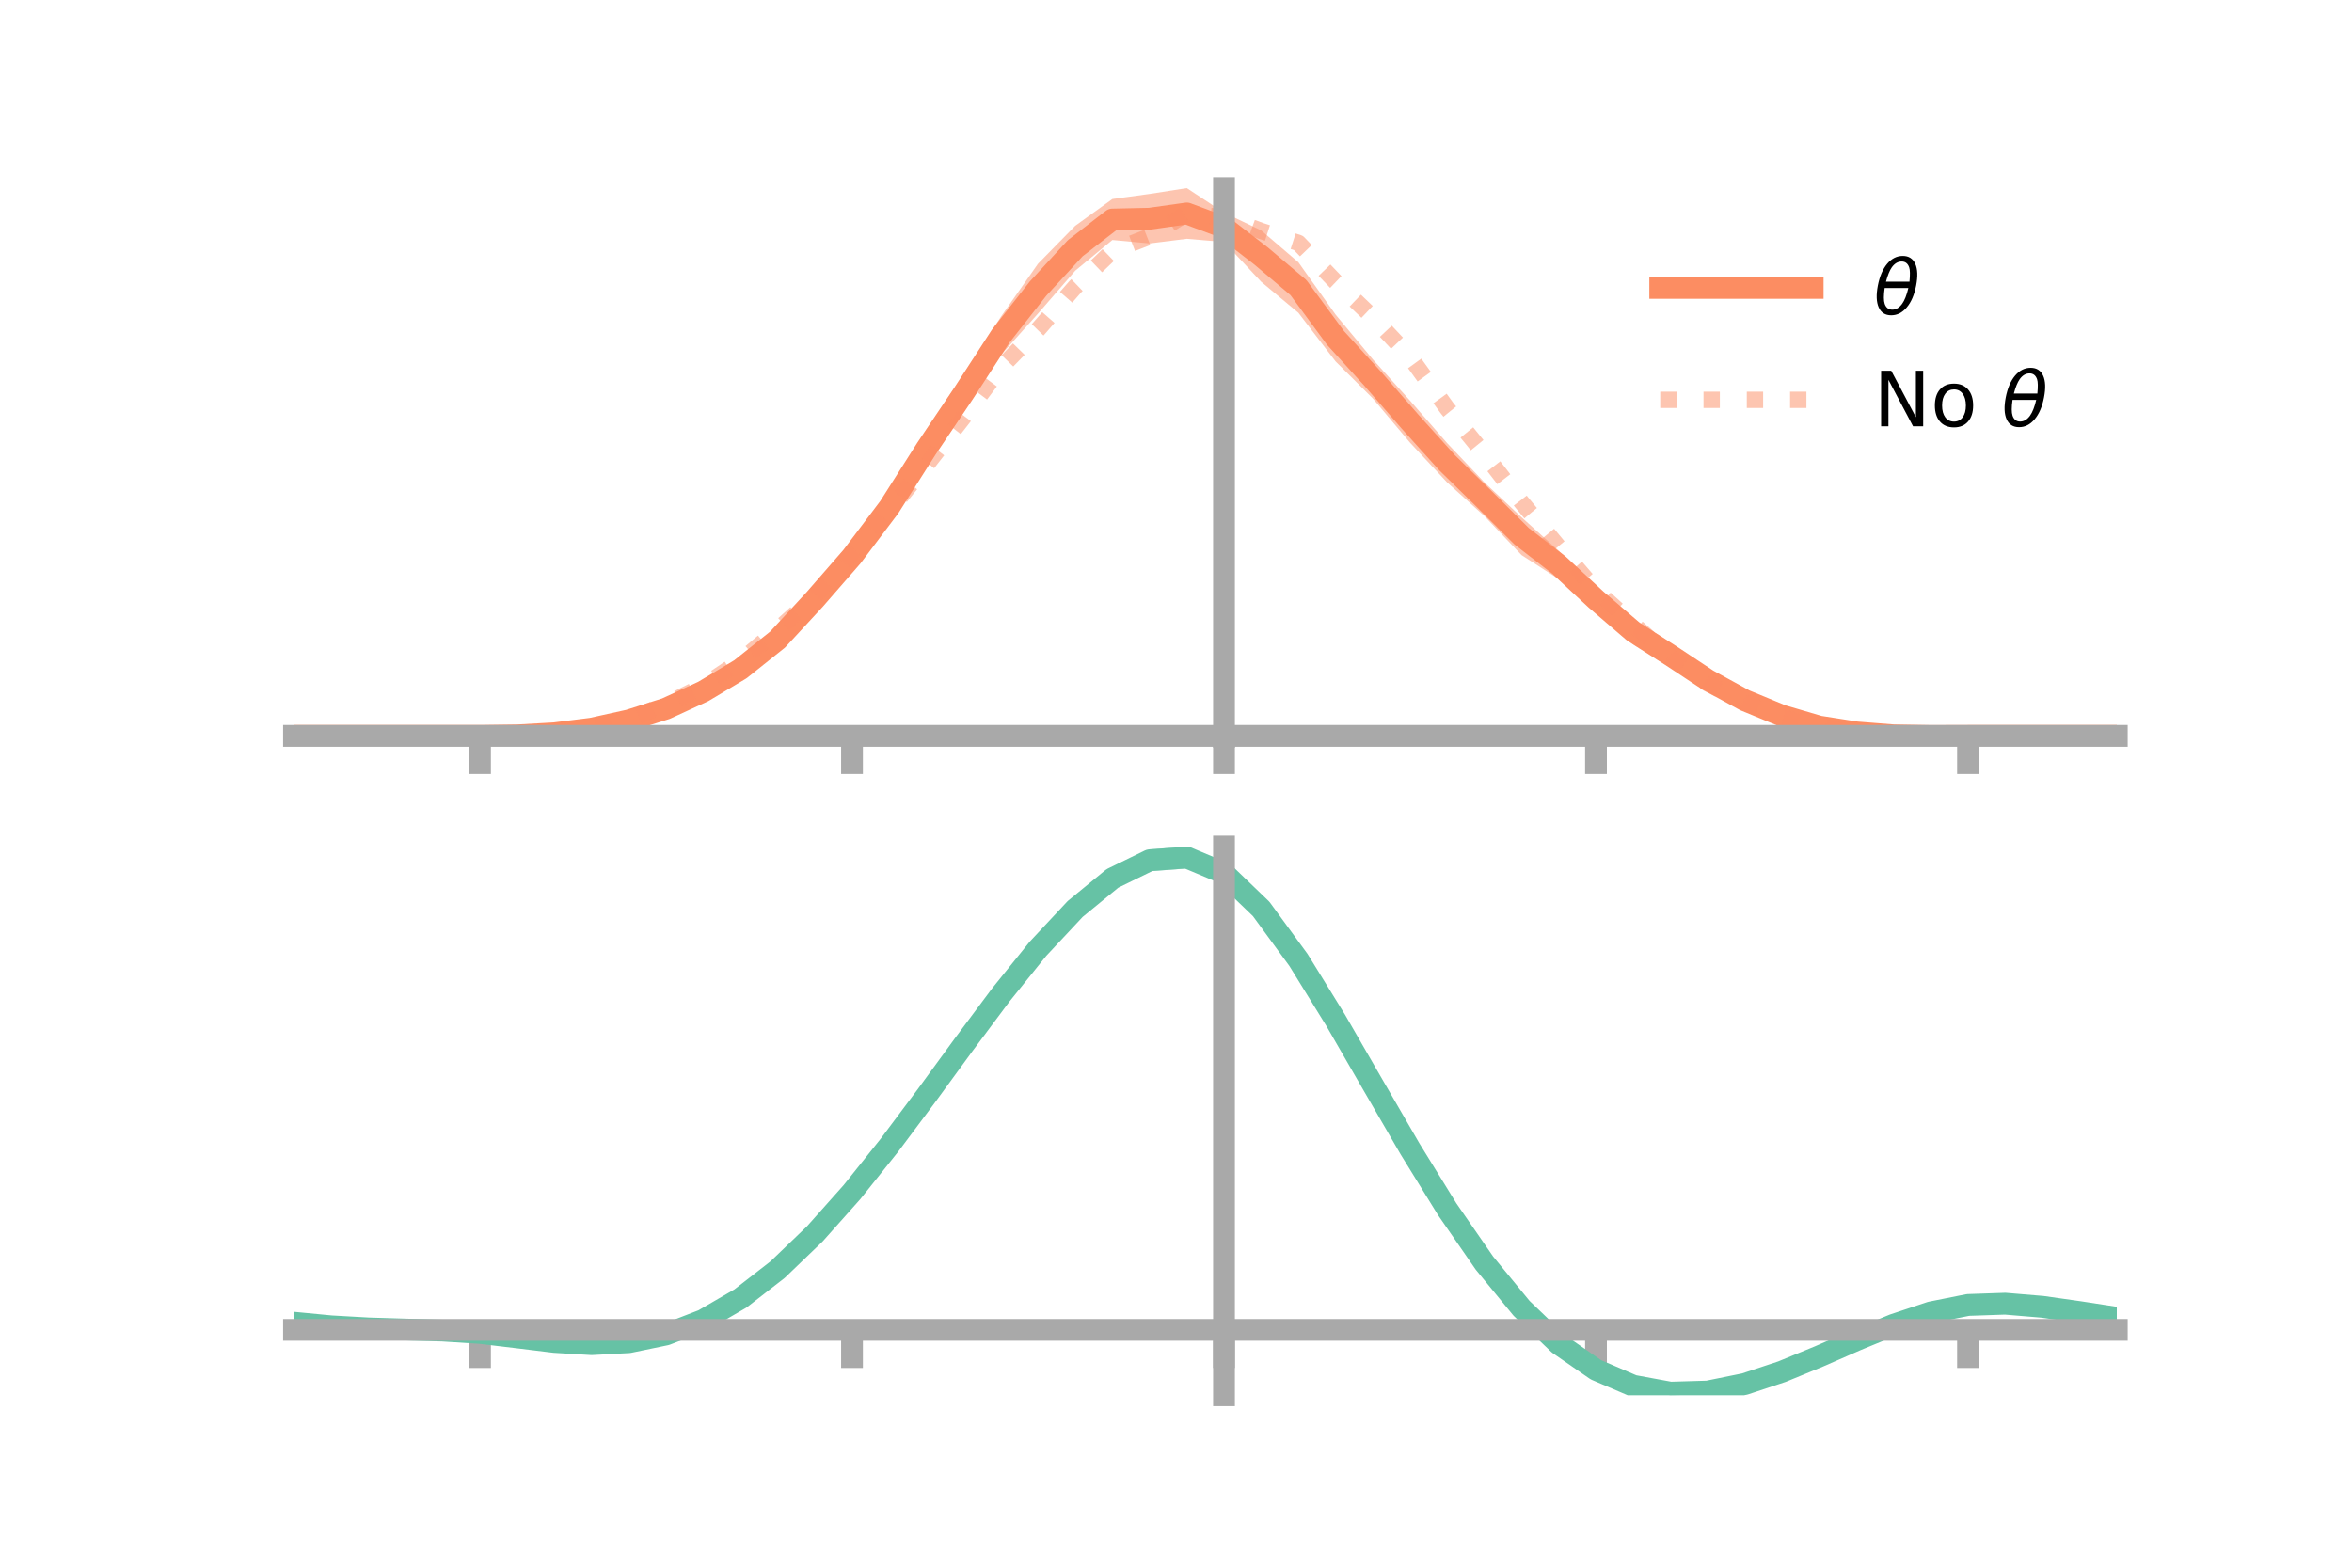 <?xml version="1.0" encoding="utf-8" standalone="no"?>
<!DOCTYPE svg PUBLIC "-//W3C//DTD SVG 1.1//EN"
  "http://www.w3.org/Graphics/SVG/1.1/DTD/svg11.dtd">
<!-- Created with matplotlib (https://matplotlib.org/) -->
<svg height="144pt" version="1.1" viewBox="0 0 216 144" width="216pt" xmlns="http://www.w3.org/2000/svg" xmlns:xlink="http://www.w3.org/1999/xlink">
 <defs>
  <style type="text/css">*{stroke-linecap:butt;stroke-linejoin:round;}</style>
 </defs>
 <g id="figure_1">
  <g id="patch_1">
   <path d="M 0 144 
L 216 144 
L 216 0 
L 0 0 
z
" style="fill:none;"/>
  </g>
  <g id="axes_1">
   <g id="patch_2">
    <path d="M 27 67.68 
L 194.4 67.68 
L 194.4 17.28 
L 27 17.28 
z
" style="fill:none;"/>
   </g>
   <g id="PolyCollection_1">
    <path clip-path="url(#p36e5425593)" d="M 27 67.594 
L 27 67.594 
L 30.416 67.594 
L 33.833 67.594 
L 37.249 67.594 
L 40.665 67.594 
L 44.082 67.594 
L 47.498 67.501 
L 50.914 67.22 
L 54.331 66.663 
L 57.747 65.82 
L 61.163 64.602 
L 64.58 62.915 
L 67.996 60.734 
L 71.412 57.626 
L 74.829 53.847 
L 78.245 49.877 
L 81.661 45.076 
L 85.078 39.486 
L 88.494 34.385 
L 91.91 29.107 
L 95.327 24.228 
L 98.743 20.743 
L 102.159 18.281 
L 105.576 17.814 
L 108.992 17.28 
L 112.408 19.532 
L 115.824 21.164 
L 119.241 24.093 
L 122.657 28.897 
L 126.073 33.008 
L 129.49 36.795 
L 132.906 40.709 
L 136.322 44.312 
L 139.739 47.517 
L 143.155 50.599 
L 146.571 53.824 
L 149.988 56.81 
L 153.404 59.06 
L 156.82 61.742 
L 160.237 63.704 
L 163.653 65.196 
L 167.069 66.416 
L 170.486 67.001 
L 173.902 67.409 
L 177.318 67.564 
L 180.735 67.594 
L 184.151 67.594 
L 187.567 67.594 
L 190.984 67.594 
L 194.4 67.594 
L 194.4 67.594 
L 194.4 67.594 
L 190.984 67.594 
L 187.567 67.594 
L 184.151 67.594 
L 180.735 67.595 
L 177.318 67.644 
L 173.902 67.68 
L 170.486 67.546 
L 167.069 67.065 
L 163.653 66.276 
L 160.237 64.949 
L 156.82 63.164 
L 153.404 61.326 
L 149.988 59.202 
L 146.571 56.314 
L 143.155 53.194 
L 139.739 50.991 
L 136.322 47.397 
L 132.906 44.316 
L 129.49 40.654 
L 126.073 36.595 
L 122.657 33.2 
L 119.241 28.732 
L 115.824 25.882 
L 112.408 22.227 
L 108.992 21.938 
L 105.576 22.364 
L 102.159 22.047 
L 98.743 24.867 
L 95.327 28.803 
L 91.91 32.617 
L 88.494 37.873 
L 85.078 42.937 
L 81.661 48.115 
L 78.245 52.374 
L 74.829 56.249 
L 71.412 59.868 
L 67.996 62.216 
L 64.58 64.12 
L 61.163 65.58 
L 57.747 66.529 
L 54.331 67.193 
L 50.914 67.491 
L 47.498 67.594 
L 44.082 67.594 
L 40.665 67.594 
L 37.249 67.594 
L 33.833 67.594 
L 30.416 67.594 
L 27 67.594 
z
" style="fill:#fc8d62;fill-opacity:0.5;"/>
   </g>
   <g id="matplotlib.axis_1">
    <g id="xtick_1">
     <g id="line2d_1">
      <defs>
       <path d="M 0 0 
L 0 3.5 
" id="md7095c22bf" style="stroke:#a9a9a9;stroke-width:2;"/>
      </defs>
      <g>
       <use style="fill:#a9a9a9;stroke:#a9a9a9;stroke-width:2;" x="44.082" xlink:href="#md7095c22bf" y="67.594"/>
      </g>
     </g>
    </g>
    <g id="xtick_2">
     <g id="line2d_2">
      <g>
       <use style="fill:#a9a9a9;stroke:#a9a9a9;stroke-width:2;" x="78.245" xlink:href="#md7095c22bf" y="67.594"/>
      </g>
     </g>
    </g>
    <g id="xtick_3">
     <g id="line2d_3">
      <g>
       <use style="fill:#a9a9a9;stroke:#a9a9a9;stroke-width:2;" x="112.408" xlink:href="#md7095c22bf" y="67.594"/>
      </g>
     </g>
    </g>
    <g id="xtick_4">
     <g id="line2d_4">
      <g>
       <use style="fill:#a9a9a9;stroke:#a9a9a9;stroke-width:2;" x="146.571" xlink:href="#md7095c22bf" y="67.594"/>
      </g>
     </g>
    </g>
    <g id="xtick_5">
     <g id="line2d_5">
      <g>
       <use style="fill:#a9a9a9;stroke:#a9a9a9;stroke-width:2;" x="180.735" xlink:href="#md7095c22bf" y="67.594"/>
      </g>
     </g>
    </g>
   </g>
   <g id="matplotlib.axis_2"/>
   <g id="line2d_6">
    <path clip-path="url(#p36e5425593)" d="M 27 67.594 
L 30.416 67.594 
L 33.833 67.594 
L 37.249 67.594 
L 40.665 67.594 
L 44.082 67.594 
L 47.498 67.548 
L 50.914 67.355 
L 54.331 66.928 
L 57.747 66.174 
L 61.163 65.091 
L 64.58 63.518 
L 67.996 61.475 
L 71.412 58.747 
L 74.829 55.048 
L 78.245 51.126 
L 81.661 46.595 
L 85.078 41.212 
L 88.494 36.129 
L 91.91 30.862 
L 95.327 26.515 
L 98.743 22.805 
L 102.159 20.164 
L 105.576 20.089 
L 108.992 19.609 
L 112.408 20.88 
L 115.824 23.523 
L 119.241 26.413 
L 122.657 31.048 
L 126.073 34.801 
L 129.49 38.725 
L 132.906 42.512 
L 136.322 45.855 
L 139.739 49.254 
L 143.155 51.897 
L 146.571 55.069 
L 149.988 58.006 
L 153.404 60.193 
L 156.82 62.453 
L 160.237 64.326 
L 163.653 65.736 
L 167.069 66.74 
L 170.486 67.273 
L 173.902 67.544 
L 177.318 67.604 
L 180.735 67.594 
L 184.151 67.594 
L 187.567 67.594 
L 190.984 67.594 
L 194.4 67.594 
" style="fill:none;stroke:#fc8d62;stroke-linecap:square;stroke-width:2;"/>
   </g>
   <g id="line2d_7">
    <path clip-path="url(#p36e5425593)" d="M 27 67.594 
L 30.416 67.594 
L 33.833 67.594 
L 37.249 67.594 
L 40.665 67.594 
L 44.082 67.594 
L 47.498 67.548 
L 50.914 67.356 
L 54.331 66.874 
L 57.747 66.062 
L 61.163 64.701 
L 64.58 63.002 
L 67.996 60.726 
L 71.412 57.84 
L 74.829 54.768 
L 78.245 50.811 
L 81.661 46.92 
L 85.078 42.702 
L 88.494 38.322 
L 91.91 33.767 
L 95.327 30.261 
L 98.743 26.347 
L 102.159 23.062 
L 105.576 21.729 
L 108.992 19.609 
L 112.408 19.966 
L 115.824 21.218 
L 119.241 22.313 
L 122.657 25.88 
L 126.073 29.15 
L 129.49 32.791 
L 132.906 37.512 
L 136.322 41.706 
L 139.739 46.137 
L 143.155 50.259 
L 146.571 54.225 
L 149.988 57.336 
L 153.404 60.351 
L 156.82 62.781 
L 160.237 64.532 
L 163.653 65.924 
L 167.069 66.745 
L 170.486 67.287 
L 173.902 67.522 
L 177.318 67.603 
L 180.735 67.594 
L 184.151 67.594 
L 187.567 67.594 
L 190.984 67.594 
L 194.4 67.594 
" style="fill:none;stroke:#fc8d62;stroke-dasharray:1.5,2.475;stroke-dashoffset:0;stroke-opacity:0.5;stroke-width:1.5;"/>
   </g>
   <g id="patch_3">
    <path d="M 112.408 67.68 
L 112.408 17.28 
" style="fill:none;stroke:#a9a9a9;stroke-linecap:square;stroke-linejoin:miter;stroke-width:2;"/>
   </g>
   <g id="patch_4">
    <path d="M 194.4 67.68 
L 194.4 17.28 
" style="fill:none;"/>
   </g>
   <g id="patch_5">
    <path d="M 27 67.594 
L 194.4 67.594 
" style="fill:none;stroke:#a9a9a9;stroke-linecap:square;stroke-linejoin:miter;stroke-width:2;"/>
   </g>
   <g id="patch_6">
    <path d="M 27 17.28 
L 194.4 17.28 
" style="fill:none;"/>
   </g>
   <g id="legend_1">
    <g id="line2d_8">
     <path d="M 152.47 26.449 
L 166.47 26.449 
" style="fill:none;stroke:#fc8d62;stroke-linecap:square;stroke-width:2;"/>
    </g>
    <g id="line2d_9"/>
    <g id="text_1">
     <!-- $\theta$ -->
     <g transform="translate(172.07 28.899)scale(0.07 -0.07)">
      <defs>
       <path d="M 45.516 34.672 
L 14.453 34.672 
Q 12.359 20.062 14.5 13.875 
Q 17.188 6.25 24.469 6.25 
Q 31.781 6.25 37.359 13.922 
Q 42.234 20.656 45.516 34.672 
z
M 47.016 42.969 
Q 48.344 56.844 46.625 61.719 
Q 43.953 69.438 36.766 69.438 
Q 29.297 69.438 23.828 61.812 
Q 19.531 55.672 16.156 42.969 
z
M 38.188 76.766 
Q 49.906 76.766 54.594 66.406 
Q 59.281 56.109 55.719 37.844 
Q 52.203 19.625 43.453 9.281 
Q 34.766 -1.125 23.047 -1.125 
Q 11.281 -1.125 6.641 9.281 
Q 2 19.625 5.516 37.844 
Q 9.078 56.109 17.719 66.406 
Q 26.422 76.766 38.188 76.766 
z
" id="DejaVuSans-Oblique-952"/>
      </defs>
      <use transform="translate(0 0.234)" xlink:href="#DejaVuSans-Oblique-952"/>
     </g>
    </g>
    <g id="line2d_10">
     <path d="M 152.47 36.724 
L 166.47 36.724 
" style="fill:none;stroke:#fc8d62;stroke-dasharray:1.5,2.475;stroke-dashoffset:0;stroke-opacity:0.5;stroke-width:1.5;"/>
    </g>
    <g id="line2d_11"/>
    <g id="text_2">
     <!-- No $\theta$ -->
     <g transform="translate(172.07 39.174)scale(0.07 -0.07)">
      <defs>
       <path d="M 9.812 72.906 
L 23.094 72.906 
L 55.422 11.922 
L 55.422 72.906 
L 64.984 72.906 
L 64.984 0 
L 51.703 0 
L 19.391 60.984 
L 19.391 0 
L 9.812 0 
z
" id="DejaVuSans-78"/>
       <path d="M 30.609 48.391 
Q 23.391 48.391 19.188 42.75 
Q 14.984 37.109 14.984 27.297 
Q 14.984 17.484 19.156 11.844 
Q 23.344 6.203 30.609 6.203 
Q 37.797 6.203 41.984 11.859 
Q 46.188 17.531 46.188 27.297 
Q 46.188 37.016 41.984 42.703 
Q 37.797 48.391 30.609 48.391 
z
M 30.609 56 
Q 42.328 56 49.016 48.375 
Q 55.719 40.766 55.719 27.297 
Q 55.719 13.875 49.016 6.219 
Q 42.328 -1.422 30.609 -1.422 
Q 18.844 -1.422 12.172 6.219 
Q 5.516 13.875 5.516 27.297 
Q 5.516 40.766 12.172 48.375 
Q 18.844 56 30.609 56 
z
" id="DejaVuSans-111"/>
       <path id="DejaVuSans-32"/>
      </defs>
      <use transform="translate(0 0.234)" xlink:href="#DejaVuSans-78"/>
      <use transform="translate(74.805 0.234)" xlink:href="#DejaVuSans-111"/>
      <use transform="translate(135.986 0.234)" xlink:href="#DejaVuSans-32"/>
      <use transform="translate(167.773 0.234)" xlink:href="#DejaVuSans-Oblique-952"/>
     </g>
    </g>
   </g>
  </g>
  <g id="axes_2">
   <g id="patch_7">
    <path d="M 27 128.16 
L 194.4 128.16 
L 194.4 77.76 
L 27 77.76 
z
" style="fill:none;"/>
   </g>
   <g id="PolyCollection_2">
    <path clip-path="url(#pb66d840944)" d="M 27 121.541 
L 27 121.457 
L 30.416 121.791 
L 33.833 121.985 
L 37.249 122.087 
L 40.665 122.185 
L 44.082 122.403 
L 47.498 122.811 
L 50.914 123.219 
L 54.331 123.415 
L 57.747 123.226 
L 61.163 122.515 
L 64.58 121.177 
L 67.996 119.15 
L 71.412 116.43 
L 74.829 113.061 
L 78.245 109.125 
L 81.661 104.74 
L 85.078 100.062 
L 88.494 95.278 
L 91.91 90.602 
L 95.327 86.274 
L 98.743 82.551 
L 102.159 79.703 
L 105.576 78.012 
L 108.992 77.76 
L 112.408 79.22 
L 115.824 82.556 
L 119.241 87.3 
L 122.657 92.92 
L 126.073 98.934 
L 129.49 104.927 
L 132.906 110.567 
L 136.322 115.594 
L 139.739 119.829 
L 143.155 123.165 
L 146.571 125.561 
L 149.988 127.04 
L 153.404 127.677 
L 156.82 127.585 
L 160.237 126.905 
L 163.653 125.793 
L 167.069 124.419 
L 170.486 122.954 
L 173.902 121.575 
L 177.318 120.454 
L 180.735 119.776 
L 184.151 119.661 
L 187.567 119.955 
L 190.984 120.452 
L 194.4 120.99 
L 194.4 121.099 
L 194.4 121.099 
L 190.984 120.588 
L 187.567 120.115 
L 184.151 119.835 
L 180.735 119.955 
L 177.318 120.643 
L 173.902 121.796 
L 170.486 123.231 
L 167.069 124.758 
L 163.653 126.19 
L 160.237 127.345 
L 156.82 128.053 
L 153.404 128.16 
L 149.988 127.537 
L 146.571 126.088 
L 143.155 123.754 
L 139.739 120.524 
L 136.322 116.432 
L 132.906 111.576 
L 129.49 106.125 
L 126.073 100.323 
L 122.657 94.493 
L 119.241 89.037 
L 115.824 84.428 
L 112.408 81.188 
L 108.992 79.778 
L 105.576 80.03 
L 102.159 81.674 
L 98.743 84.429 
L 95.327 88.019 
L 91.91 92.18 
L 88.494 96.663 
L 85.078 101.239 
L 81.661 105.701 
L 78.245 109.874 
L 74.829 113.613 
L 71.412 116.811 
L 67.996 119.396 
L 64.58 121.339 
L 61.163 122.645 
L 57.747 123.348 
L 54.331 123.526 
L 50.914 123.309 
L 47.498 122.882 
L 44.082 122.472 
L 40.665 122.259 
L 37.249 122.159 
L 33.833 122.053 
L 30.416 121.86 
L 27 121.541 
z
" style="fill:#66c2a5;fill-opacity:0.5;"/>
   </g>
   <g id="matplotlib.axis_3">
    <g id="xtick_6">
     <g id="line2d_12">
      <g>
       <use style="fill:#a9a9a9;stroke:#a9a9a9;stroke-width:2;" x="44.082" xlink:href="#md7095c22bf" y="122.156"/>
      </g>
     </g>
    </g>
    <g id="xtick_7">
     <g id="line2d_13">
      <g>
       <use style="fill:#a9a9a9;stroke:#a9a9a9;stroke-width:2;" x="78.245" xlink:href="#md7095c22bf" y="122.156"/>
      </g>
     </g>
    </g>
    <g id="xtick_8">
     <g id="line2d_14">
      <g>
       <use style="fill:#a9a9a9;stroke:#a9a9a9;stroke-width:2;" x="112.408" xlink:href="#md7095c22bf" y="122.156"/>
      </g>
     </g>
    </g>
    <g id="xtick_9">
     <g id="line2d_15">
      <g>
       <use style="fill:#a9a9a9;stroke:#a9a9a9;stroke-width:2;" x="146.571" xlink:href="#md7095c22bf" y="122.156"/>
      </g>
     </g>
    </g>
    <g id="xtick_10">
     <g id="line2d_16">
      <g>
       <use style="fill:#a9a9a9;stroke:#a9a9a9;stroke-width:2;" x="180.735" xlink:href="#md7095c22bf" y="122.156"/>
      </g>
     </g>
    </g>
   </g>
   <g id="matplotlib.axis_4"/>
   <g id="line2d_17">
    <path clip-path="url(#pb66d840944)" d="M 27 121.499 
L 30.416 121.826 
L 33.833 122.019 
L 37.249 122.123 
L 40.665 122.222 
L 44.082 122.438 
L 47.498 122.846 
L 50.914 123.264 
L 54.331 123.47 
L 57.747 123.287 
L 61.163 122.58 
L 64.58 121.258 
L 67.996 119.273 
L 71.412 116.621 
L 74.829 113.337 
L 78.245 109.499 
L 81.661 105.221 
L 85.078 100.651 
L 88.494 95.971 
L 91.91 91.391 
L 95.327 87.146 
L 98.743 83.49 
L 102.159 80.689 
L 105.576 79.021 
L 108.992 78.769 
L 112.408 80.204 
L 115.824 83.492 
L 119.241 88.168 
L 122.657 93.707 
L 126.073 99.628 
L 129.49 105.526 
L 132.906 111.071 
L 136.322 116.013 
L 139.739 120.176 
L 143.155 123.46 
L 146.571 125.824 
L 149.988 127.289 
L 153.404 127.919 
L 156.82 127.819 
L 160.237 127.125 
L 163.653 125.991 
L 167.069 124.588 
L 170.486 123.093 
L 173.902 121.685 
L 177.318 120.548 
L 180.735 119.865 
L 184.151 119.748 
L 187.567 120.035 
L 190.984 120.52 
L 194.4 121.045 
" style="fill:none;stroke:#66c2a5;stroke-linecap:square;stroke-width:2;"/>
   </g>
   <g id="patch_8">
    <path d="M 112.408 128.16 
L 112.408 77.76 
" style="fill:none;stroke:#a9a9a9;stroke-linecap:square;stroke-linejoin:miter;stroke-width:2;"/>
   </g>
   <g id="patch_9">
    <path d="M 194.4 128.16 
L 194.4 77.76 
" style="fill:none;"/>
   </g>
   <g id="patch_10">
    <path d="M 27 122.156 
L 194.4 122.156 
" style="fill:none;stroke:#a9a9a9;stroke-linecap:square;stroke-linejoin:miter;stroke-width:2;"/>
   </g>
   <g id="patch_11">
    <path d="M 27 77.76 
L 194.4 77.76 
" style="fill:none;"/>
   </g>
  </g>
 </g>
 <defs>
  <clipPath id="p36e5425593">
   <rect height="50.4" width="167.4" x="27" y="17.28"/>
  </clipPath>
  <clipPath id="pb66d840944">
   <rect height="50.4" width="167.4" x="27" y="77.76"/>
  </clipPath>
 </defs>
</svg>
